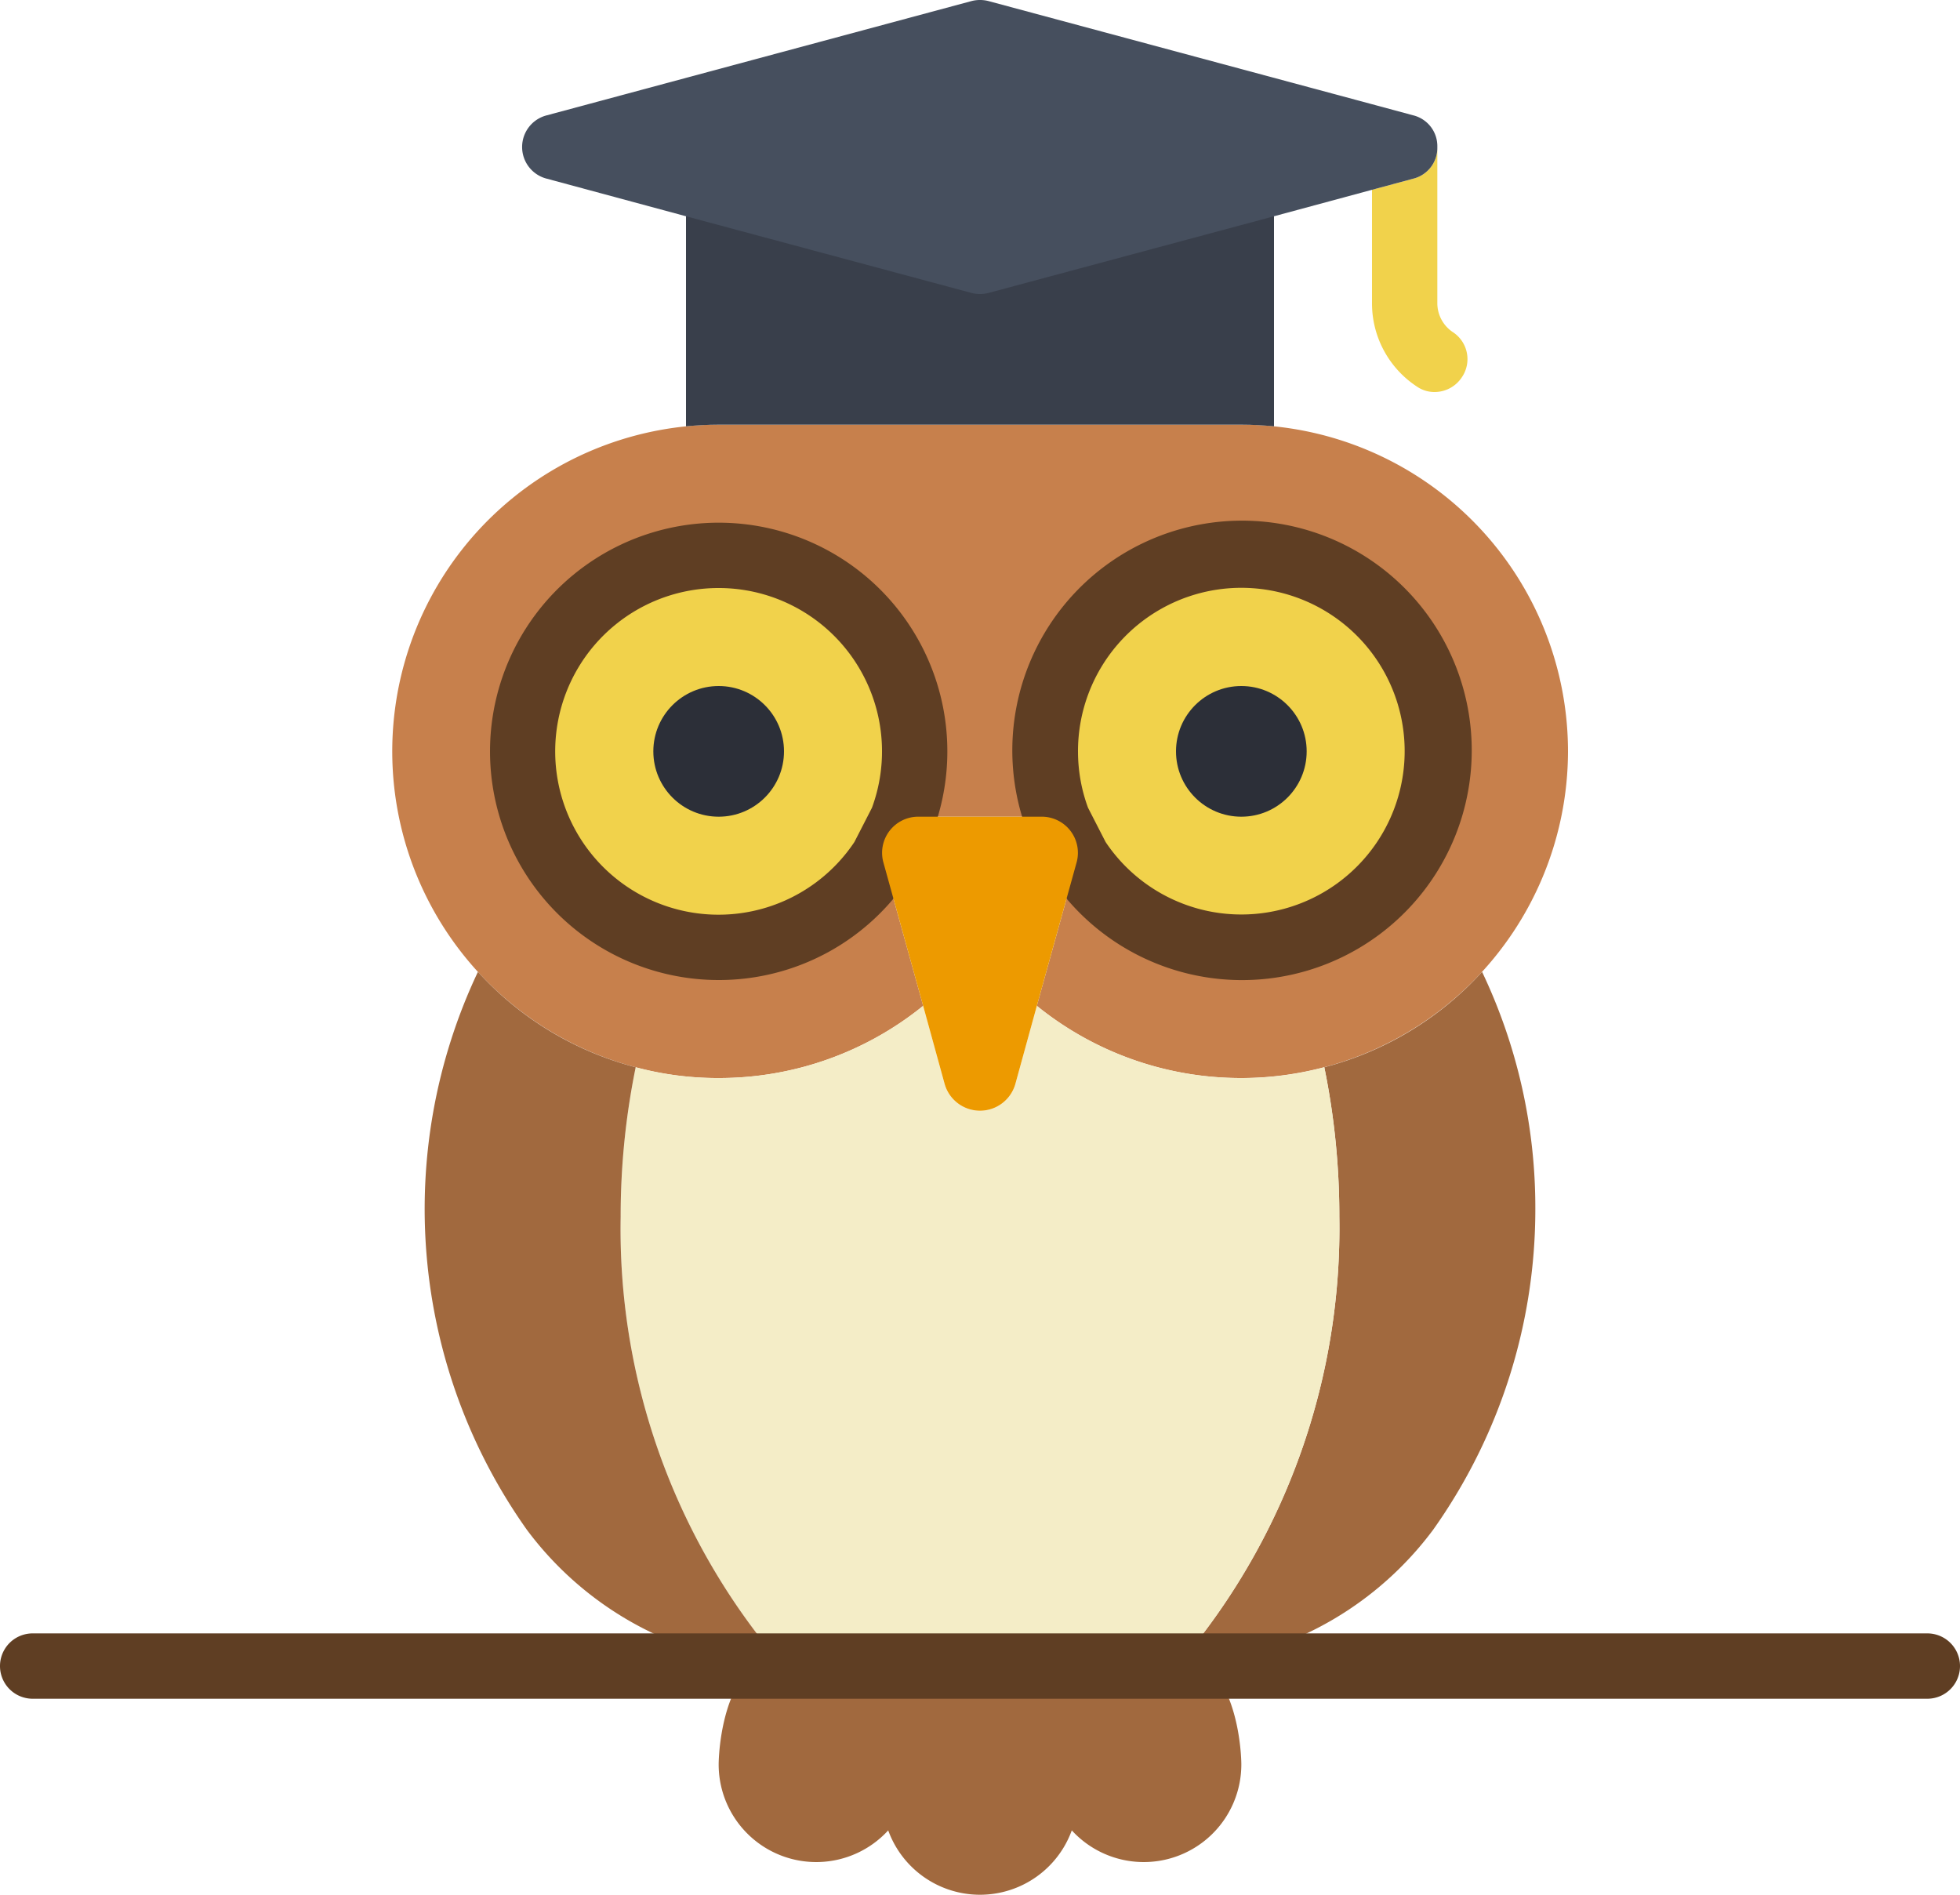 <svg viewBox="0 0 60 58" xmlns="http://www.w3.org/2000/svg"><g><g fill="none" fill-rule="nonzero"><path d="M48 23a10.018 10.018 0 0 1-10 10 9.92 9.92 0 0 1-6.26-2.21l1.22-4.4A1.106 1.106 0 0 0 31.88 25h-3.76a1.106 1.106 0 0 0-1.08 1.39l1.22 4.4A9.92 9.92 0 0 1 22 33a9.667 9.667 0 0 1-2.54-.33A10 10 0 0 1 22 13h16a10.006 10.006 0 0 1 10 10z" fill="#c7804c"></path><path d="M47 37a16.942 16.942 0 0 1-3.13 9.83 10.343 10.343 0 0 1-6.97 4.08c-.3.04-.6.07-.9.09.13-.14.25-.28.38-.42A20.547 20.547 0 0 0 41 37.24a22.7 22.7 0 0 0-.46-4.57 9.908 9.908 0 0 0 4.83-2.92A16.787 16.787 0 0 1 47 37z" fill="#a1693e"></path><path d="M41 37.24a20.547 20.547 0 0 1-4.62 13.34c-.13.14-.25.28-.38.42-.12.01-11.88.01-12 0-.12-.13-.25-.27-.37-.41A20.453 20.453 0 0 1 19 37.24a22.7 22.7 0 0 1 .46-4.57A9.667 9.667 0 0 0 22 33a9.92 9.92 0 0 0 6.26-2.21l.66 2.4a1.125 1.125 0 0 0 2.16 0l.66-2.4A9.92 9.92 0 0 0 38 33a9.667 9.667 0 0 0 2.54-.33 22.7 22.7 0 0 1 .46 4.57z" fill="#f4edc7"></path><path d="M24 51c-.3-.02-.6-.05-.9-.09a10.343 10.343 0 0 1-6.97-4.08 16.975 16.975 0 0 1-1.5-17.08 9.908 9.908 0 0 0 4.83 2.92 22.7 22.7 0 0 0-.46 4.57 20.453 20.453 0 0 0 4.63 13.35c.12.14.25.28.37.41z" fill="#a1693e"></path><path d="M38 54a2.987 2.987 0 0 1-5.19 2.03 2.989 2.989 0 0 1-5.62 0A2.987 2.987 0 0 1 22 54s0-2.13 1.1-3.09c.3.04.6.07.9.09.12.01 11.88.01 12 0 .3-.02.6-.05.9-.09C38 51.87 38 54 38 54z" fill="#a1693e"></path><path d="M39 6.62v6.43c-.33-.03-.66-.05-1-.05H22c-.34 0-.67.02-1 .05V6.62z" fill="#393f4b"></path><path d="M44.75 11.55a1 1 0 0 1-.83.45.939.939 0 0 1-.55-.17A3.047 3.047 0 0 1 42 9.28V5.81l1.26-.34A.971.971 0 0 0 44 4.5v4.78c0 .359.18.693.48.89a.986.986 0 0 1 .27 1.38zM27.61 25.13a6.033 6.033 0 1 0-.59 1.15" fill="#f1d24b"></path><path d="M22 30a7 7 0 1 1 6.545-4.516.928.928 0 0 1-.045.1l-.59 1.15a.9.9 0 0 1-.053.091A6.973 6.973 0 0 1 22 30zm0-12a5 5 0 1 0 4.155 7.775l.538-1.049A5 5 0 0 0 22 18z" fill="#5f3e23"></path><circle cx="22" cy="23" fill="#2c2f38" r="2"></circle><path d="M32.98 26.28a5.927 5.927 0 1 0-.59-1.15" fill="#f1d24b"></path><circle cx="38" cy="23" fill="#2c2f38" r="2"></circle><path d="M59 52H1a1 1 0 0 1 0-2h58a1 1 0 0 1 0 2z" fill="#5f3e23"></path><path d="M44 4.5a.971.971 0 0 1-.74.97L42 5.81l-3 .81-8.75 2.35c-.164.04-.336.04-.5 0L21 6.62l-4.26-1.15a1 1 0 0 1 0-1.94L29.75.03c.164-.04.336-.04.5 0L42 3.19l1.26.34a.971.971 0 0 1 .74.97z" fill="#464f5e"></path><path d="M32.143 26.827a.9.9 0 0 1-.053-.091l-.59-1.15a.928.928 0 0 1-.045-.1 7.032 7.032 0 1 1 .688 1.343zM33 23c0 .589.103 1.173.307 1.726l.538 1.049A5 5 0 1 0 33 23z" fill="#5f3e23"></path><path d="m32.96 26.39-1.22 4.4-.66 2.4a1.125 1.125 0 0 1-2.16 0l-.66-2.4-1.22-4.4A1.106 1.106 0 0 1 28.12 25h3.76a1.106 1.106 0 0 1 1.08 1.39z" fill="#ed9a00"></path></g></g></svg>